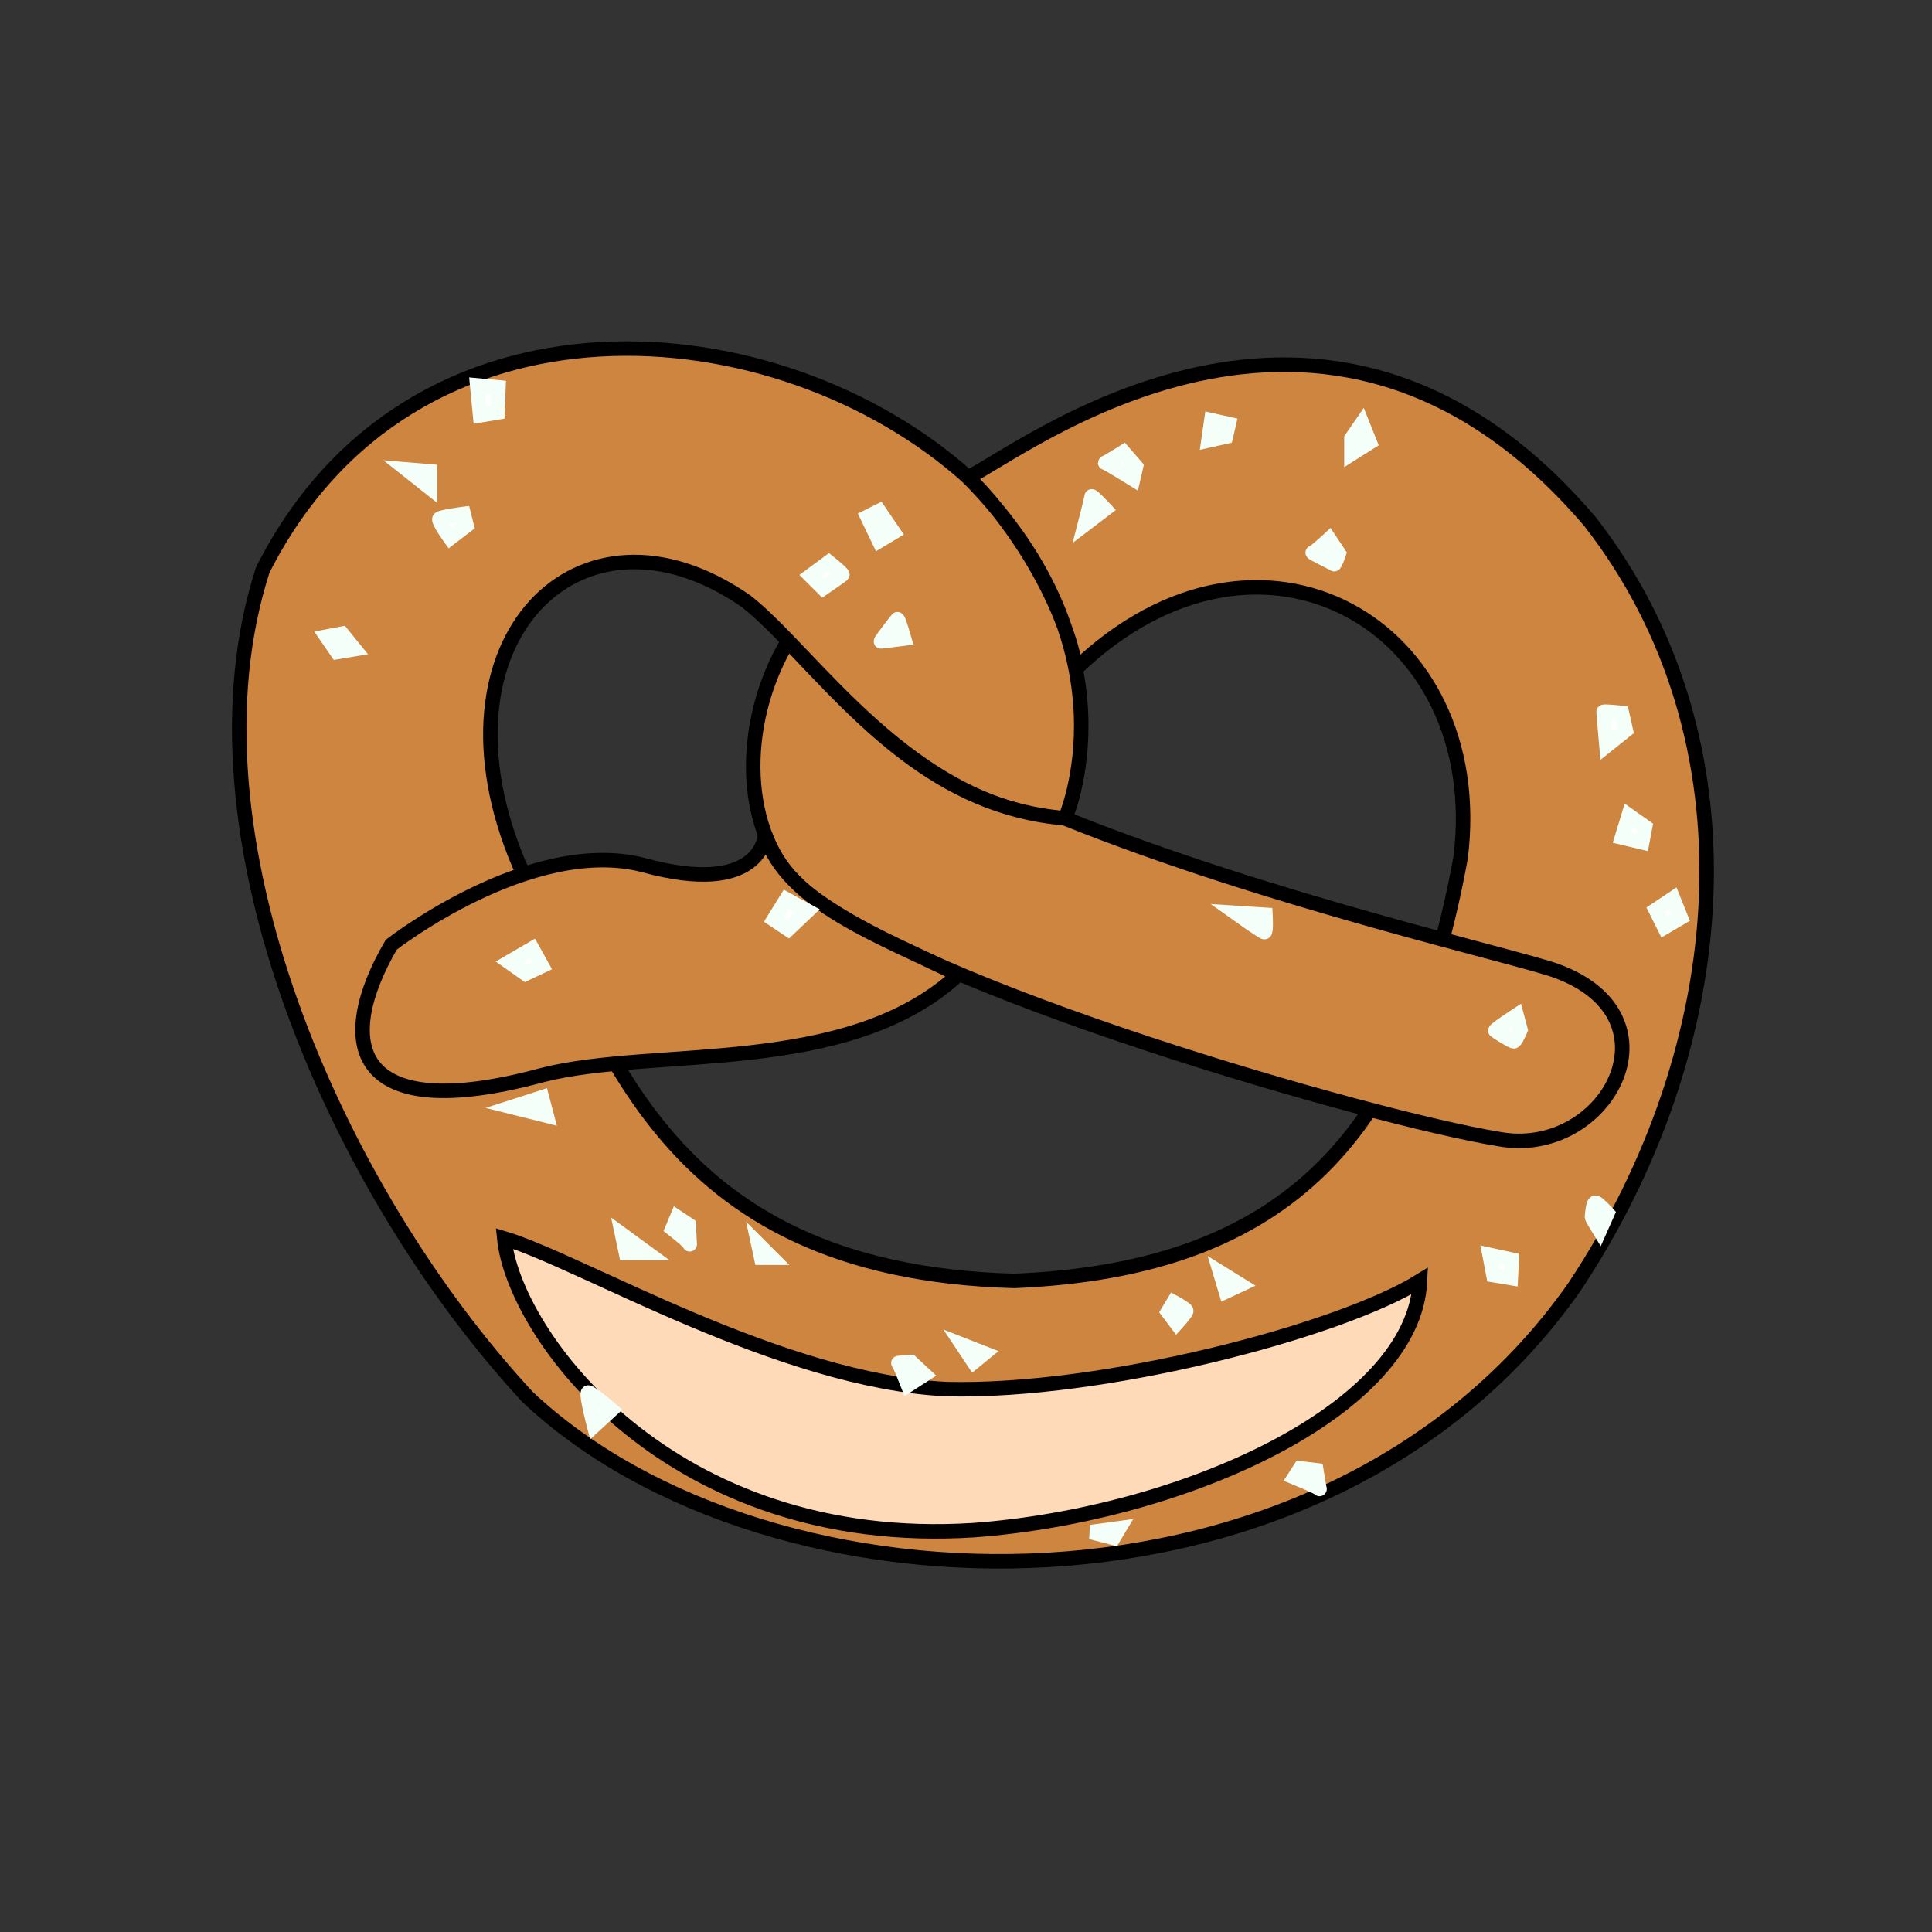 <?xml version="1.0" encoding="UTF-8" standalone="no"?>
<!DOCTYPE svg PUBLIC "-//W3C//DTD SVG 20010904//EN"
              "http://www.w3.org/TR/2001/REC-SVG-20010904/DTD/svg10.dtd">

<svg xmlns="http://www.w3.org/2000/svg"
     viewBox="0 0 2000 2000">
  <rect x="0" y="0" width="2000" height="2000" fill="#333333" stroke="none"/>
  <path id="breze_3"
        fill="peru" stroke="black" stroke-width="15"
        d="M 1646.00,540.00
           C 1822.00,766.00 1796.00,1082.00 1630.00,1332.00
             1374.00,1698.00 796.00,1682.00 546.00,1446.00
             348.00,1232.00 184.00,862.00 272.00,590.00
             426.00,285.00 806.00,318.00 1002.00,494.00
             1180.00,674.00 1102.50,847.50 1102.50,847.50
             942.00,835.50 841.50,676.50 772.50,622.50
             600.00,502.50 440.00,664.00 537.00,894.00
             624.00,1068.00 678.00,1316.00 1050.00,1326.00
             1336.00,1314.00 1460.00,1172.00 1512.00,888.00
             1542.00,648.00 1305.00,509.00 1114.00,692.00
             1099.00,613.00 1041.00,531.00 1002.00,494.00
             1051.00,473.00 1370.00,216.00 1646.00,540.00 Z" />
  <path id="breze_1"
        fill="peru" stroke="black" stroke-width="15"
        d="M 815.50,664.00
           C 890.00,742.00 971.00,836.00 1102.00,847.00
             1314.44,932.63 1569.44,989.89 1611.00,1005.00
             1743.00,1053.00 1662.00,1200.00 1551.00,1179.00
             1422.00,1158.00 949.50,1023.00 828.00,918.00
             768.00,864.00 764.00,751.00 815.50,664.00 Z" />
  <path id="breze_2"
        fill="peru" stroke="black" stroke-width="15"
        d="M 666.00,895.50
           C 786.00,928.50 792.00,867.46 792.00,864.00
             815.50,936.00 911.50,969.00 992.00,1009.00
             877.00,1115.00 678.00,1083.00 561.00,1113.00
             362.68,1166.66 346.50,1078.50 405.00,978.00
             405.00,978.00 549.00,865.50 666.00,895.50 Z" />
  <path id="breze_4"
        fill="peachpuff" stroke="black" stroke-width="15"
        d="M 522.00,1282.00
           C 602.00,1306.00 808.00,1430.00 980.00,1438.00
             1142.00,1442.00 1386.00,1378.00 1470.00,1326.00
             1464.00,1460.00 1224.00,1568.00 1008.00,1584.00
             694.00,1604.00 532.00,1382.00 522.00,1282.00 Z" />
  <path id="breze_5"
        fill="white" stroke="mintcream" stroke-width="15"
        d="M 898.00,535.00
           C 898.00,535.00 910.00,529.00 910.00,529.00
             910.00,529.00 925.00,551.00 925.00,551.00
             925.00,551.00 910.00,560.00 910.00,560.00
             910.00,560.00 898.00,535.00 898.00,535.00 Z
           M 858.00,582.00
           C 858.00,582.00 873.00,594.00 872.00,595.00
             871.00,596.00 852.00,609.00 852.00,609.00
             852.00,609.00 839.00,596.00 839.00,596.00
             839.00,596.00 858.00,582.00 858.00,582.00 Z
           M 929.00,641.00
           C 930.00,640.00 936.00,661.00 936.00,661.00
             936.00,661.00 913.00,664.00 912.00,664.00
             911.00,664.00 928.00,642.00 929.00,641.00 Z
           M 1130.00,514.00
           C 1130.00,512.00 1144.00,527.00 1144.00,527.00
             1144.00,527.00 1123.00,543.00 1123.00,543.00
             1123.00,543.00 1130.00,516.00 1130.00,514.00 Z
           M 1144.00,479.00
           C 1144.00,480.00 1163.00,468.00 1163.00,468.00
             1163.00,468.00 1176.00,483.00 1176.00,483.00
             1176.00,483.00 1173.00,496.00 1173.00,496.00
             1173.00,496.00 1144.00,478.00 1144.00,479.00 Z
           M 1254.00,435.00
           C 1254.00,435.00 1272.00,439.00 1272.00,439.00
             1272.00,439.00 1269.00,452.00 1269.00,452.00
             1269.00,452.00 1251.00,456.00 1251.00,456.00
             1251.00,456.00 1254.00,435.00 1254.00,435.00 Z
           M 1410.00,438.00
           C 1410.00,438.00 1418.00,458.00 1418.00,458.00
             1418.00,458.00 1399.00,470.00 1399.00,470.00
             1399.00,470.00 1399.00,454.00 1399.00,454.00
             1399.00,454.00 1410.00,438.00 1410.00,438.00 Z
           M 1376.00,558.00
           C 1376.00,558.00 1386.00,573.00 1386.00,573.00
             1386.00,573.00 1382.00,585.00 1381.00,584.00
             1380.00,583.00 1357.00,572.00 1359.00,572.00
             1361.00,572.00 1376.00,558.00 1376.00,558.00 Z
           M 1660.00,737.00
           C 1660.00,736.00 1679.00,738.00 1679.00,738.00
             1679.00,738.00 1683.00,756.00 1683.00,756.00
             1683.00,756.00 1663.00,772.00 1663.00,772.00
             1663.00,772.00 1660.00,738.00 1660.00,737.00 Z
           M 1686.00,844.00
           C 1686.00,844.00 1703.00,856.00 1703.00,856.00
             1703.00,856.00 1700.00,872.00 1700.00,872.00
             1700.00,872.00 1679.00,867.00 1679.00,867.00
             1679.00,867.00 1686.00,844.00 1686.00,844.00 Z
           M 1732.00,930.00
           C 1732.00,930.00 1740.00,950.00 1740.00,950.00
             1740.00,950.00 1723.00,960.00 1723.00,960.00
             1723.00,960.00 1714.00,942.00 1714.00,942.00
             1714.00,942.00 1732.00,930.00 1732.00,930.00 Z
           M 1652.00,1245.00
           C 1655.00,1246.00 1664.00,1256.00 1664.00,1256.00
             1664.00,1256.00 1656.00,1274.00 1656.00,1274.00
             1656.00,1274.00 1648.00,1261.00 1648.00,1260.00
             1648.00,1259.00 1649.00,1244.00 1652.00,1245.00 Z
           M 1542.00,1299.00
           C 1542.00,1299.00 1565.00,1304.00 1565.00,1304.00
             1565.00,1304.00 1564.00,1323.00 1564.00,1323.00
             1564.00,1323.00 1546.00,1320.00 1546.00,1320.00
             1546.00,1320.00 1542.00,1299.00 1542.00,1299.00 Z
           M 1548.00,1067.00
           C 1547.00,1066.00 1570.00,1051.00 1570.00,1051.00
             1570.00,1051.00 1574.00,1066.00 1574.00,1066.00
             1574.00,1066.00 1569.00,1078.00 1567.00,1078.00
             1565.00,1078.00 1549.00,1068.00 1548.00,1067.00 Z
           M 1279.00,945.00
           C 1279.00,945.00 1310.00,947.00 1310.00,947.00
             1310.00,947.00 1311.00,965.00 1309.00,965.00
             1307.00,965.00 1279.00,945.00 1279.00,945.00 Z
           M 494.00,399.00
           C 494.00,399.00 516.00,401.00 516.00,401.00
             516.00,401.00 515.00,427.00 515.00,427.00
             515.00,427.00 497.00,430.00 497.00,430.00
             497.00,430.00 494.00,399.00 494.00,399.00 Z
           M 421.00,486.00
           C 421.00,486.00 445.00,488.00 445.00,488.00
             445.00,488.00 445.00,505.00 445.00,505.00
             445.00,505.00 421.00,486.00 421.00,486.00 Z
           M 455.00,537.00
           C 457.00,535.00 480.00,532.00 480.00,532.00
             480.00,532.00 483.00,544.00 483.00,544.00
             483.00,544.00 466.00,557.00 466.00,557.00
             466.00,557.00 453.00,539.00 455.00,537.00 Z
           M 338.00,659.00
           C 338.00,659.00 354.00,656.00 354.00,656.00
             354.00,656.00 367.00,672.00 367.00,672.00
             367.00,672.00 349.00,675.00 349.00,675.00
             349.00,675.00 338.00,659.00 338.00,659.00 Z
           M 814.00,931.00
           C 814.00,931.00 836.00,943.00 836.00,943.00
             836.00,943.00 816.00,962.00 816.00,962.00
             816.00,962.00 801.00,952.00 801.00,952.00
             801.00,952.00 814.00,931.00 814.00,931.00 Z
           M 527.00,996.00
           C 527.00,996.00 551.00,982.00 551.00,982.00
             551.00,982.00 561.00,1000.00 561.00,1000.00
             561.00,1000.00 544.00,1008.00 544.00,1008.00
             544.00,1008.00 527.00,996.00 527.00,996.00 Z
           M 530.00,1146.00
           C 530.00,1146.00 561.00,1136.00 561.00,1136.00
             561.00,1136.00 566.00,1155.00 566.00,1155.00
             566.00,1155.00 530.00,1146.00 530.00,1146.00 Z
           M 701.00,1260.00
           C 701.00,1260.00 713.00,1268.00 713.00,1268.00
             713.00,1268.00 714.00,1290.00 714.00,1288.00
             714.00,1286.00 696.00,1272.00 696.00,1272.00
             696.00,1272.00 701.00,1260.00 701.00,1260.00 Z
           M 930.00,1411.00
           C 929.00,1411.00 943.00,1410.00 943.00,1410.00
             943.00,1410.00 957.00,1423.00 957.00,1423.00
             957.00,1423.00 940.00,1434.00 940.00,1434.00
             940.00,1434.00 931.00,1411.00 930.00,1411.00 Z
           M 644.00,1278.00
           C 644.00,1278.00 670.00,1297.00 670.00,1297.00
             670.00,1297.00 648.00,1297.00 648.00,1297.00
             648.00,1297.00 644.00,1278.00 644.00,1278.00 Z
           M 785.00,1288.00
           C 785.00,1288.00 799.00,1302.00 799.00,1302.00
             799.00,1302.00 788.00,1302.00 788.00,1302.00
             788.00,1302.00 785.00,1288.00 785.00,1288.00 Z
           M 996.00,1392.00
           C 996.00,1392.00 1019.00,1401.00 1019.00,1401.00
             1019.00,1401.00 1008.00,1410.00 1008.00,1410.00
             1008.00,1410.00 996.00,1392.00 996.00,1392.00 Z
           M 1215.00,1348.00
           C 1215.00,1348.00 1228.00,1355.00 1228.00,1357.00
             1228.00,1359.00 1218.00,1370.00 1218.00,1370.00
             1218.00,1370.00 1209.00,1358.00 1209.00,1358.00
             1209.00,1358.00 1215.00,1348.00 1215.00,1348.00 Z
           M 1263.00,1317.00
           C 1263.00,1317.00 1284.00,1330.00 1284.00,1330.00
             1284.00,1330.00 1269.00,1337.00 1269.00,1337.00
             1269.00,1337.00 1263.00,1317.00 1263.00,1317.00 Z
           M 1346.00,1520.00
           C 1346.00,1520.00 1362.67,1522.00 1362.67,1522.00
             1362.67,1522.00 1366.00,1542.67 1366.00,1541.33
             1366.00,1540.00 1340.00,1529.33 1340.00,1529.33
             1340.00,1529.33 1346.00,1520.00 1346.00,1520.00 Z
           M 1129.33,1586.00
           C 1129.33,1586.00 1158.67,1582.00 1158.67,1582.00
             1158.67,1582.00 1152.67,1592.00 1152.67,1592.00
             1152.67,1592.00 1129.33,1586.00 1129.33,1586.00 Z
           M 609.00,1441.50
           C 612.00,1441.50 633.00,1459.50 633.00,1459.50
             633.00,1459.50 615.00,1476.00 615.00,1476.00
             615.00,1476.00 606.00,1441.50 609.00,1441.50 Z" />

</svg>

